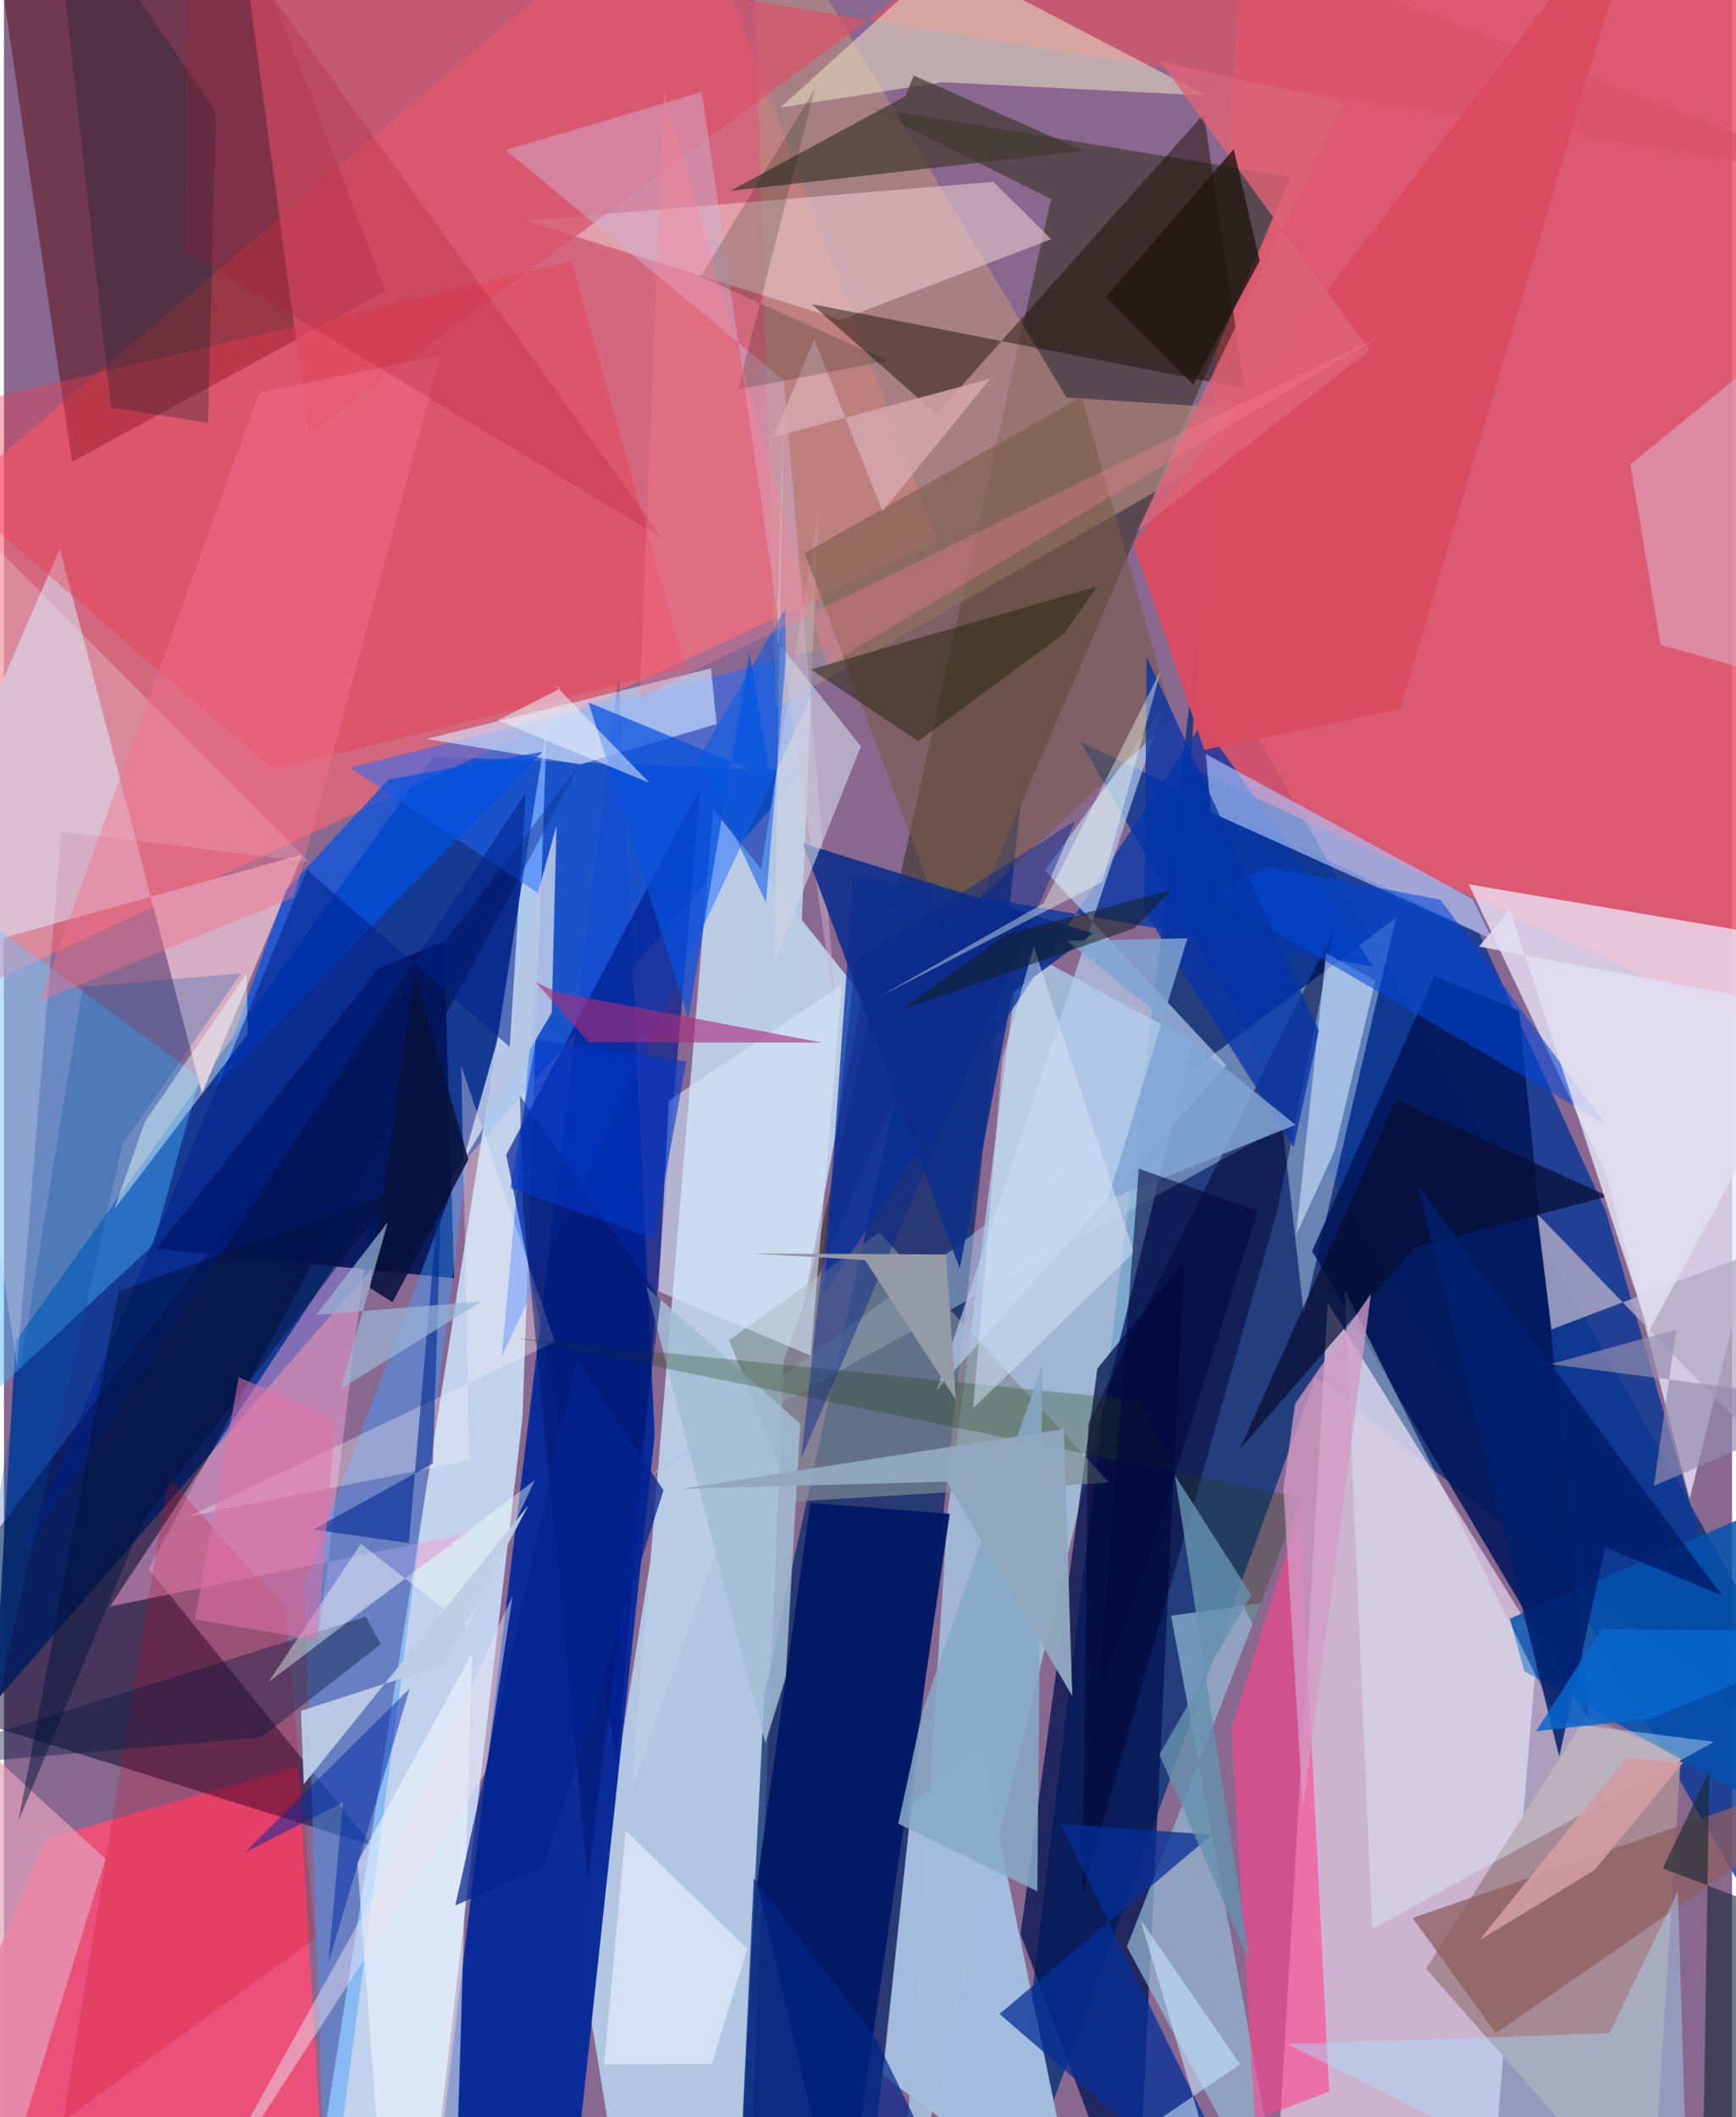 <svg xmlns="http://www.w3.org/2000/svg" width="228" height="278" viewBox="0 0 836 1024"><path fill="#896890" d="M0 0h836v1024H0z"/><path fill="#083177" fill-opacity=".78" d="M898 873.508l-263.462-207.57L482.468 1086l95.365-780.496z"/><path fill="#0f3792" fill-opacity=".945" d="M5.662 648.6L207.642 366l178.985 6.954-391.272 450.66z"/><path fill="#e9576c" fill-opacity=".847" d="M574 371.338L601.238-62h241.25L898 520.196z"/><path fill="#b7d0e9" fill-opacity=".898" d="M359.687 1086l34.529-840.98-113.592 710.707L301.886 1086z"/><path fill="#0a2c98" fill-opacity=".988" d="M314.793 694.247l-17.364-367.856L205.54 1086l72.57-50.365z"/><path fill="#ff6772" fill-opacity=".624" d="M-32.847 247.208L328.903-62l123.18 324.387-495.06 229.692z"/><path fill="#022667" fill-opacity=".706" d="M367.862 819.256l-12.107 242.311 64.34-14.148 100.88-926.206z"/><path fill="#cde7ff" fill-opacity=".831" d="M204.318 1086l46.533-400.382 11.727-334.186-115.121 727.726z"/><path fill="#d8c3dc" fill-opacity=".835" d="M717.99 1082.776l-102.585-22.288 25.035-430.382 101.567 163.435z"/><path fill="#edeafd" fill-opacity=".749" d="M775.322 568.702l-66.713-141 172.828 29.318-65.953 267.882z"/><path fill="#ace2f7" fill-opacity=".643" d="M491.556 458.551l83.458 44.96L433.35 1086l23.198-354.889z"/><path fill="#5a4850" d="M506.54 96.314l-119.745 537.41 235.652-548.15L417.77 51.842z"/><path fill="#f54e78" fill-opacity=".902" d="M-62 1086l82.124-196.744 122.307-34.976 10.216 169.997z"/><path fill="#0a3795" fill-opacity=".808" d="M774.925 585.84l-61.342-134.738-192.955-92.388L898 1012.33z"/><path fill="#510006" fill-opacity=".455" d="M-5.932-41.556l38.856 264.975 151.715-82.733-69.1-179.822z"/><path fill="#000024" fill-opacity=".478" d="M69.991 758.81l108.115 133.8L-62 817.38l340.923-448.193z"/><path fill="#bbcbe4" fill-opacity=".992" d="M343.061 391.319l-39.605 474.607 83.228-234.466 28.491-150.037z"/><path fill="#d6aec3" d="M-62 470.912l89.045-205.607 68.75 263.443 48.588-115.52z"/><path fill="#00134f" fill-opacity=".753" d="M528.98 661.884l41.9-51.206L547.94 1086l-56.144-150.575z"/><path fill="#a9c4e4" fill-opacity=".514" d="M618.565 544.645l10.287 91.23 44.534-191.884L311.821 714.2z"/><path fill="#206dff" fill-opacity=".51" d="M260.904 433.684L240.87 656.003 401.992 312.27l-234.623 58.995z"/><path fill="#0737a7" fill-opacity=".773" d="M579.786 349.506L396.562 625.963l14.456-202.964 251.664 44.555z"/><path fill="#011659" fill-opacity=".871" d="M691.961 472.011l41.057 16.88 33.983 343.245-134.163-226.949z"/><path fill="#a3bddd" fill-opacity=".988" d="M472.599 845.397l-33.558 27.14-13.827 131.235 94.537 70.173z"/><path fill="#b48c80" fill-opacity=".675" d="M513.954 192.275l110.403 7.157L373.47 342.376 361.739-62z"/><path fill="#a68a93" d="M765.383 830.376l45.882 18.514-14.297 226.88-109.056-123.557z"/><path fill="#f4a3d5" fill-opacity=".498" d="M177.49 585.906l-25.386 207.568 73.254-52.056-174.104 35.58z"/><path fill="#02145b" fill-opacity=".918" d="M212.902 455.266l-31.438 13.02L73.596 603.959l144.171 14.243z"/><path fill="#ebc9cf" fill-opacity=".58" d="M478.64 87.963l-226.448 18.741 152.63 47.968 101.813-38.991z"/><path fill="#d9546b" fill-opacity=".741" d="M147.488 210.009L514.606-62 898 87.982 113.562-40.106z"/><path fill="#95b9d4" fill-opacity=".714" d="M564.622 781.477l43.353-6.012-64.75 166.145L621.562 1086z"/><path fill="#409afd" fill-opacity=".447" d="M156.054 1086l-10.676-320.92L225.3 552.922l-35.177 274.837z"/><path fill="#001d8e" fill-opacity=".678" d="M296.615 853.557l40.19-472.413-93.806 177.365 23.087 115.638z"/><path fill="#ff438a" fill-opacity=".592" d="M641.101 1011.662l-35.945 13.623-11.425-189.428L626.884 730.3z"/><path fill="#46b4ff" fill-opacity=".435" d="M-62 406.227l5.565 315.036L72.093 602.296l22.669-81.253z"/><path fill="#e4dac1" fill-opacity=".592" d="M454.828-19.875l126.875 66.09-127.705-6.444L375.694 52z"/><path fill="#afc4fb" fill-opacity=".647" d="M710.44 434.795l9.517 19.473-136.046-61.36-2.486-28.214z"/><path fill="#190b00" fill-opacity=".467" d="M451.074 200.33l-60.392-53.283 209.52 40.826-19.732-132.77z"/><path fill="#7f8f92" fill-opacity=".659" d="M381.777 726.28l152.773-9.213-111.111-121.015-72.606 52.176z"/><path fill="#d3e6ff" fill-opacity=".624" d="M204.455 357.356l137.578-34.077 2.722 26.907-66.033 19.549z"/><path fill="#0051e2" fill-opacity=".722" d="M186.064 376.946l74.414-13.349-158.41 162.404 34.41-95.487z"/><path fill="#b5cdec" fill-opacity=".694" d="M591.302 515.27l-87.727-94.283 57.312-78.804-109.756 330.41z"/><path fill="#011865" fill-opacity=".957" d="M457.533 732.2L405.477 1086 364.41 910.148l25.712-183.268z"/><path fill="#795c49" fill-opacity=".584" d="M565.486 347.382L521.373 191.91l-134.062 75.58 68.221 182.154z"/><path fill="#eb3a52" fill-opacity=".396" d="M329.614 323.12l-55.047-196.81L-62 205.684l192.093 166.608z"/><path fill="#0252ad" fill-opacity=".831" d="M735.521 808.336l119.123 67.16 37.808-163.693-163.884 71.047z"/><path fill="#da4b62" fill-opacity=".965" d="M795.48-62L546.346 262.883l34.355 99.864 94.708-19.81z"/><path fill="#dcf0ff" fill-opacity=".396" d="M752.287 832.932l75.105 9.523-165.477 90.539-13.314-309.123z"/><path fill="#00002d" fill-opacity=".475" d="M524.492 688.658l119.28-239.705-27.738 136.461-94.152 330.316z"/><path fill="#433931" fill-opacity=".71" d="M436.034 46.536l-84.73 45.83 170.962-19.414-82.144-36.432z"/><path fill="#052e97" fill-opacity=".745" d="M511.043 882.134L611.214 1086 481.631 974.087l102.687-86.685z"/><path fill="#b4adc6" fill-opacity=".784" d="M741.695 587.034l6.986 55.954 120.11-45.631L898 748.839z"/><path fill="#8e5e61" fill-opacity=".753" d="M721.682 983.399l-40.227-55.764 158.94-54.84L898 861.328z"/><path fill="#b8c8e6" fill-opacity=".89" d="M221.925 562.21l17.744-62.607 27.643-100.38-2.314 90.631z"/><path fill="#d1e5fd" fill-opacity=".604" d="M639.591 461.059L625.086 597.38l18.571-40.66 19.812-82.433z"/><path fill="#e5a0bc" fill-opacity=".694" d="M49.09 899.117l-87.345-80.468L-62 967.655l58.585 101.53z"/><path fill="#de9fb9" fill-opacity=".678" d="M864.1 329.548l2.434-170.064-79.755 65.161 14.647 87.26z"/><path fill="#d0b1d1" fill-opacity=".471" d="M242.776 72.589L377.382 184.06l26.092 314.985-65.831-454.511z"/><path fill="#d5e5f9" fill-opacity=".596" d="M321.692 532.314l-5.034 92.219 73.66 31.151 14.936-179.349z"/><path fill="#f1f8ff" fill-opacity=".565" d="M226.51 799.525L170.973 900.99 184.71 1086l34.454-42.414z"/><path fill="#0f2f8a" fill-opacity=".914" d="M487.92 480.247l-25.551 133.3-75.9-205.631 140.206 43.504z"/><path fill="#060e2f" fill-opacity=".702" d="M597.937 700.804l84.541-97.534 93.594-24.68-102.579-46.702z"/><path fill="#cc001a" fill-opacity=".216" d="M150.579 937.682l-14.52-159.457-56.486-63.713L28.59 1025.73z"/><path fill="#0651dd" fill-opacity=".718" d="M370.872 376.151l-10.182-60.41-29.631 176.755-48.282-152.735z"/><path fill="#0047db" fill-opacity=".557" d="M584.225 432.717l190.132 110.62-79.35-108.148-83.804-16.022z"/><path fill="#2d2915" fill-opacity=".549" d="M529.058 283.569l-16.291 23.03-70.496 51.816-51.89-34.649z"/><path fill="#abe3ff" fill-opacity=".396" d="M776.756 983.368l33.068-68.666L814.992 1086l-194.176-97.352z"/><path fill="#152732" fill-opacity=".6" d="M821.358 1086l3.64-229.355-22.522 47.041L898 940.066z"/><path fill="#eef3fc" fill-opacity=".251" d="M147.433 416.795L-62 206.136 6.339 660.698l21.418-258.527z"/><path fill="#0534a8" fill-opacity=".761" d="M636.118 498.354l-12.178 56.463-72.296-114.246 1.132-122.911z"/><path fill="#05163c" fill-opacity=".392" d="M-62 856.391l186.451-16.12 57.841-45.043-7.228-13.262z"/><path fill="#f5ebf1" fill-opacity=".345" d="M90.018 733.252l135.108-26.811-3.894-190.884 45.293 133.454z"/><path fill="#80a4d5" fill-opacity=".839" d="M572.528 453.84l-58.257 1.15 110.606 89.065-91.056 36.481z"/><path fill="#a3bed4" fill-opacity=".843" d="M310.715 622.26l74.511 66.422-7.015 122.584-9.87 31.89z"/><path fill="#e6fffe" fill-opacity=".447" d="M117.375 470.84l-49.363 72.04-14.545 41.846 64.422-84.573z"/><path fill="#213f0f" fill-opacity=".282" d="M549.755 677.368l-302.134-30.24 379.645 77.293-23.11 61.436z"/><path fill="#d29bc6" fill-opacity=".769" d="M624.608 678.947l36.72-53.222-32.966 249.056-9.376-155.027z"/><path fill="#d7e4f9" fill-opacity=".51" d="M468.864 681.135l77.801-75.38-48.492-148.034-15.18 54.434z"/><path fill="#001f6c" fill-opacity=".851" d="M774.606 748.393l-22.203 101.234-68.682-276.734L831.233 771.71z"/><path fill="#aa2c7c" fill-opacity=".616" d="M395.86 504.285l-112.87-.198-25.81-29.09 10.363 4.953z"/><path fill="#021a29" fill-opacity=".271" d="M51.79 197.073L22.905-62l79.633 115.852L98.73 204.52z"/><path fill="#d1d3e3" fill-opacity=".624" d="M376.96 204.333l-2.961 105.832 40.564 50.845-41.92 104.811z"/><path fill="#86a9c6" fill-opacity=".859" d="M432.632 882.053l11.85-54.579 57.838-167.55-2.401 254.833z"/><path fill="#012a94" fill-opacity=".604" d="M195.858 746.332l-46.267-6.495 57.891-32.029 4.87-152.36z"/><path fill="#f1718c" fill-opacity=".443" d="M140.315 434.008l70.922-262.096-87.764 17.976L17.22 484.16z"/><path fill="#de6376" fill-opacity=".816" d="M660.757 169.387L559.179 29.596l88.828 20.207-99.753 207.062z"/><path fill="#e0def0" fill-opacity=".867" d="M728.514 439.869l67.195 204.155 84.115-154.737-166.248-31.463z"/><path fill="#f4fefb" fill-opacity=".416" d="M223.669 786.814l-50.948-40.156-44.763 66.928 128.883-97.674z"/><path fill="#d6a8b0" fill-opacity=".835" d="M392 164.056l-19.697 47.324 104.869-28.21-52.17 64.096z"/><path fill="#00208b" fill-opacity=".537" d="M9.992 750.183l242.437-366.894-7.774 123.058-97.997-85.675z"/><path fill="#07278a" fill-opacity=".463" d="M411.317 470.068l-25.656 235.17L518.17 397.074l-107.464 67.924z"/><path fill="#e4eefe" fill-opacity=".678" d="M359.584 942.502l-58.81-57.133-10.48 113.15 52.108-.189z"/><path fill="#90a8bf" fill-opacity=".969" d="M512.779 691.213L327.754 720.1l128.374-3.474 60.67 103.679z"/><path fill="#0026a3" fill-opacity=".486" d="M163.964 871.782l-6.99 77.526 39.316-132.675-79.743 79.31z"/><path fill="#becde5" fill-opacity=".941" d="M253.794 727.91L145.03 862.989l-1.353-35.53 69.6-22.455z"/><path fill="#07123b" fill-opacity=".871" d="M177.022 622.937l21.594-152.414 26.096 90.262-36.725 69.06z"/><path fill="#20160f" fill-opacity=".784" d="M575.317 186.039l-42.289-42.173 61.901-71.74 12.569 54.004z"/><path fill="#9cb7d7" fill-opacity=".694" d="M163.062 671.642l22.64-80.608-34.594 44.91 80.056-6.505z"/><path fill="#00073c" fill-opacity=".565" d="M529.73 818.178l19.297-252.932 57.483 20.441-54.182 172.668z"/><path fill="#959ba6" d="M416.579 609.436l-55.345-3.192 94.504.507 4.829 70.364z"/><path fill="#001769" fill-opacity=".514" d="M282.5 909.09l35.179-280.303-68.11-98.965 1.51 53.976z"/><path fill="#6591ac" fill-opacity=".812" d="M603.371 771.36l-36.94-57.927 36.233 235.595-43.682-100.438z"/><path fill="#012586" fill-opacity=".682" d="M421.744 985.83l-59.05-77.435-6.864 148.41L470.38 1086z"/><path fill="#f5fef8" fill-opacity=".404" d="M531.622 426.392l28.039-102.18-56.709 112.714-79.118 44.94z"/><path fill="#121f22" fill-opacity=".557" d="M484.752 451.946l80.08-21.544-17.907 18.52-112.93 39.54z"/><path fill="#d19da2" fill-opacity=".918" d="M769.513 904.436l-55.715 33.943 70.83-88.04 27.685 2.073z"/><path fill="#caeaff" fill-opacity=".561" d="M596.648 1086l-79.428-32.575 80.776-54.985-48.233-69.98z"/><path fill="#eae3f1" fill-opacity=".486" d="M233.141 857.078L84.532 1086l98.67-177.098 62.914-137.184z"/><path fill="#071804" fill-opacity=".196" d="M355.04 188.38l72.51-13.859-90.548-40.755 55.31-90.735z"/><path fill="#948dae" fill-opacity=".678" d="M748.21 659.768l143.082 18.586-93.118 40.363 10.801-75.589z"/><path fill="#0138ca" fill-opacity=".584" d="M244.988 574.62l12.366-71.77 72.764 10.56-15.629 85.47z"/><path fill="#02248f" fill-opacity=".718" d="M319.072 720.808L261.04 902.74l-42.678 18.858 58.712-264.033z"/><path fill="#ebf8ff" fill-opacity=".514" d="M238.836 348.425l30.333-15.407-2.212-1.293L312.3 378.64z"/><path fill="#001237" fill-opacity=".471" d="M189.008 576.456L55.373 624.55 6.981 880.842l60.204-145.494z"/><path fill="#a71a37" fill-opacity=".251" d="M87.568 121.388l230.714 138.77L86.672-62 88.4 71.51z"/><path fill="#0866cd" fill-opacity=".851" d="M796.553 831.324l-55.31 5.958 31.543-49.262L898 789.218z"/><path fill="#0659e3" fill-opacity=".549" d="M378.226 318.616l-.279-24.18-41.858 72.402 32.537 69.751z"/><path fill="#0050a3" fill-opacity=".259" d="M57.216 553.698l57.54-82.95-76.592 6.558L-62 1086z"/><path fill="#ff7f92" fill-opacity=".302" d="M307.516 337.359l360.4-175.945-269.874 160.467-78.664-278.063z"/><path fill="#e272a7" fill-opacity=".549" d="M151.564 793.34l8.725-106.776-46.728-20.484-21.195 117.183z"/></svg>